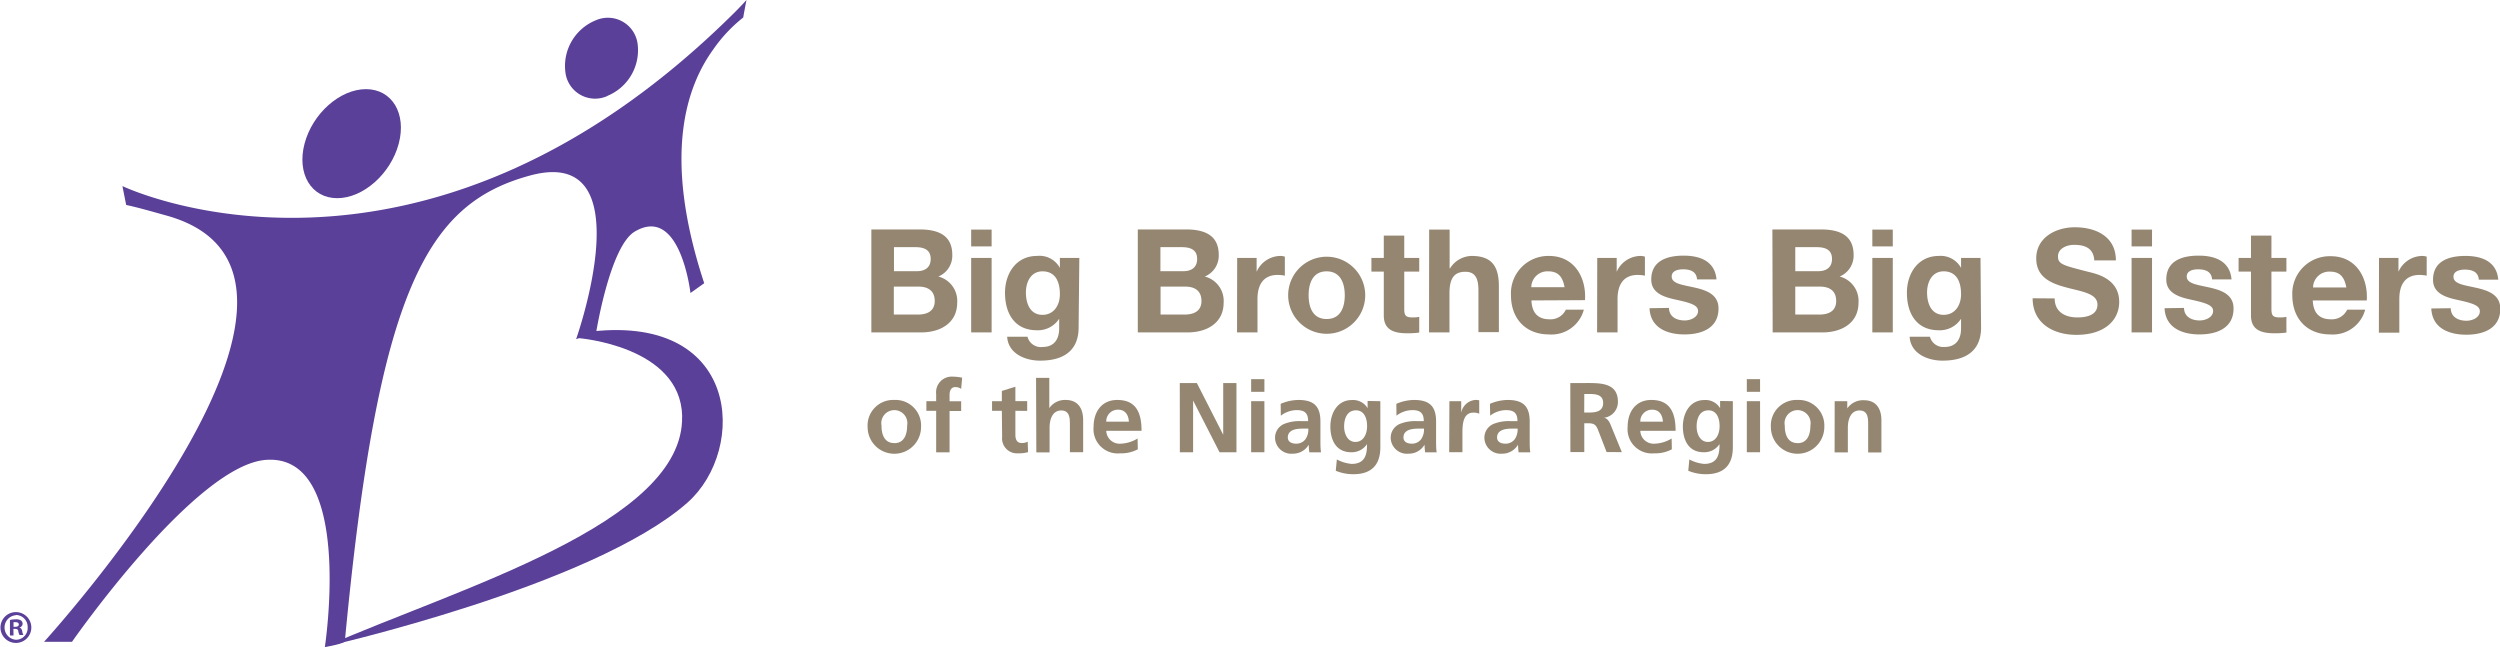 <svg id="Layer_1" data-name="Layer 1" xmlns="http://www.w3.org/2000/svg" viewBox="0 0 347.16 89.85"><defs><style>.cls-1{fill:#5a4099;}.cls-2{fill:#948671;}</style></defs><title>logo</title><path class="cls-1" d="M94.72,57.81c.33,14.9-31.2,23.9-49.61,32,0,0,37.14-8.38,50.34-20,8.39-7.4,7.49-26.67-14.23-23.66-.18,0-.74.77-.92.8,0,0,14.22,1.08,14.43,10.85"/><path class="cls-1" d="M23,29.9c-1.57-.43-3.47-1-5.48-1.44L17,25.84S58,45.55,102.11,1.63C103,.74,103.66,0,103.66,0s-.49,2.51-.44,2.42a20.6,20.6,0,0,0-4.15,4.41c-3.62,5-7.21,14.51-1.28,32.5l-1.91,1.36s-1.4-12.27-7.72-8.54c-3.44,2-5.36,13.92-5.36,13.92L80,47.1S89.61,20,73.58,24.38C59.3,28.28,52.52,40.08,47.89,89c0,.4-2.78.85-2.78.85s4.08-26.63-8-26C27.27,64.29,10,89.12,10,89.12H6.12S52.76,38,23,29.9"/><path class="cls-1" d="M46.83,27.52c3.61,0,7.43-3.39,8.54-7.57s-.93-7.57-4.55-7.57-7.43,3.39-8.53,7.57.93,7.57,4.54,7.57"/><path class="cls-1" d="M84.35,13.31a6.85,6.85,0,0,0,4.2-7.14,4.16,4.16,0,0,0-5.84-3.34A6.84,6.84,0,0,0,78.51,10a4.15,4.15,0,0,0,5.84,3.33"/><path class="cls-1" d="M2.21,85a2.14,2.14,0,1,1,0,4.28A2.14,2.14,0,1,1,2.2,85Zm0,.43a1.71,1.71,0,0,0,0,3.41A1.63,1.63,0,0,0,3.84,87.1,1.65,1.65,0,0,0,2.2,85.4Zm-.33,2.81h-.5V86.09A4,4,0,0,1,2.19,86a1.23,1.23,0,0,1,.74.17.59.59,0,0,1,.21.46.55.55,0,0,1-.44.51v0c.21.07.33.23.39.52a1.45,1.45,0,0,0,.16.52H2.71a1.81,1.81,0,0,1-.17-.51c0-.23-.17-.34-.44-.34H1.86Zm0-1.2h.23c.27,0,.5-.09.5-.31s-.14-.33-.46-.33a1.22,1.22,0,0,0-.27,0Z"/><path class="cls-2" d="M124.12,39.8h3.42c1.34,0,2.26.58,2.26,2s-1.08,1.88-2.32,1.88h-3.36ZM121,46.16h6.92c2.58,0,5-1.24,5-4.14a3.49,3.49,0,0,0-2.62-3.62,3.13,3.13,0,0,0,1.94-3c0-2.66-1.84-3.54-4.56-3.54H121Zm3.14-11.84h2.94c1.12,0,2.16.28,2.16,1.64,0,1.2-.82,1.7-1.92,1.7h-3.18Zm10.72,11.84h2.84V35.82h-2.84Zm2.84-14.28h-2.84v2.34h2.84Zm12.18,3.94h-2.7V37.2h0A3.22,3.22,0,0,0,144,35.54c-2.9,0-4.44,2.44-4.44,5.12,0,2.84,1.32,5.2,4.42,5.2a3.5,3.5,0,0,0,3.1-1.6h0v1.36c0,1.48-.7,2.56-2.28,2.56a1.92,1.92,0,0,1-2.12-1.42h-2.82c.14,2.36,2.52,3.32,4.56,3.32,4.76,0,5.36-2.88,5.36-4.58Zm-5.12,7.9c-1.74,0-2.3-1.62-2.3-3.1s.7-2.94,2.3-2.94c1.84,0,2.42,1.5,2.42,3.18,0,1.48-.8,2.86-2.42,2.86m16.4-3.92h3.42c1.34,0,2.26.58,2.26,2s-1.08,1.88-2.32,1.88h-3.36ZM158,46.16h6.92c2.58,0,5-1.24,5-4.14a3.49,3.49,0,0,0-2.62-3.62,3.13,3.13,0,0,0,1.94-3c0-2.66-1.84-3.54-4.56-3.54H158Zm3.14-11.84h2.94c1.12,0,2.16.28,2.16,1.64,0,1.2-.82,1.7-1.92,1.7h-3.18Zm10.64,11.84h2.84V41.5c0-1.82.72-3.32,2.8-3.32a5.17,5.17,0,0,1,1,.1V35.64a2.11,2.11,0,0,0-.62-.1,3.66,3.66,0,0,0-3.3,2.2h0V35.82h-2.7Zm7.1-5.16a5.35,5.35,0,1,0,10.7,0,5.35,5.35,0,1,0-10.7,0m2.84,0c0-1.66.58-3.32,2.5-3.32s2.52,1.66,2.52,3.32-.58,3.3-2.52,3.3-2.5-1.66-2.5-3.3M195,32.72h-2.84v3.1h-1.72v1.9h1.72v6.1c0,2.06,1.52,2.46,3.26,2.46a11,11,0,0,0,1.66-.1V44a4.34,4.34,0,0,1-.88.08c-1,0-1.2-.24-1.2-1.2V37.72h2.08v-1.9H195Zm3.44,13.44h2.84V40.74c0-2.1.66-3,2.2-3,1.32,0,1.82.84,1.82,2.54v5.84h2.84V39.8c0-2.56-.76-4.26-3.78-4.26a3.63,3.63,0,0,0-3,1.72h-.06V31.88h-2.84Zm21.66-4.48c.2-3.18-1.5-6.14-5-6.14A5.19,5.19,0,0,0,209.82,41c0,3.2,2,5.44,5.28,5.44A4.65,4.65,0,0,0,219.94,43h-2.5a2.34,2.34,0,0,1-2.24,1.34c-1.58,0-2.46-.82-2.54-2.62Zm-7.46-1.8a2.24,2.24,0,0,1,2.36-2.2c1.38,0,2,.76,2.26,2.2Zm9.14,6.28h2.84V41.5c0-1.82.72-3.32,2.8-3.32a5.19,5.19,0,0,1,1,.1V35.64a2.12,2.12,0,0,0-.62-.1,3.66,3.66,0,0,0-3.3,2.2h0V35.82h-2.7Zm7.28-3.36c.12,2.74,2.46,3.64,4.86,3.64s4.72-.88,4.72-3.6c0-1.92-1.62-2.52-3.28-2.9s-3.22-.52-3.22-1.54c0-.84.94-1,1.58-1,1,0,1.86.3,1.94,1.4h2.7c-.22-2.54-2.3-3.3-4.56-3.3s-4.5.68-4.5,3.32c0,1.82,1.64,2.4,3.28,2.76,2,.44,3.22.74,3.22,1.6s-1,1.32-1.86,1.32c-1.12,0-2.16-.5-2.18-1.74Zm20.24-3h3.42c1.34,0,2.26.58,2.26,2s-1.08,1.88-2.32,1.88h-3.36Zm-3.14,6.36h6.92c2.58,0,5-1.24,5-4.14a3.49,3.49,0,0,0-2.62-3.62,3.14,3.14,0,0,0,1.94-3c0-2.66-1.84-3.54-4.56-3.54h-6.72Zm3.14-11.84h2.94c1.12,0,2.16.28,2.16,1.64,0,1.2-.82,1.7-1.92,1.7h-3.18ZM260,46.16h2.84V35.82H260Zm2.84-14.28H260v2.34h2.84Zm12.18,3.94h-2.7V37.2h0a3.22,3.22,0,0,0-3.08-1.66c-2.9,0-4.44,2.44-4.44,5.12,0,2.84,1.32,5.2,4.42,5.2a3.5,3.5,0,0,0,3.1-1.6h0v1.36c0,1.48-.7,2.56-2.28,2.56A1.92,1.92,0,0,1,268,46.76h-2.82c.14,2.36,2.52,3.32,4.56,3.32,4.76,0,5.36-2.88,5.36-4.58Zm-5.12,7.9c-1.74,0-2.3-1.62-2.3-3.1s.7-2.94,2.3-2.94c1.84,0,2.42,1.5,2.42,3.18,0,1.48-.8,2.86-2.42,2.86m12.36-2.3c0,3.52,2.92,5.08,6.08,5.08,3.88,0,5.94-2,5.94-4.58,0-3.24-3.2-3.9-4.24-4.16-3.58-.92-4.26-1.06-4.26-2.16S287,34,288,34c1.5,0,2.72.44,2.82,2.16h3c0-3.3-2.74-4.6-5.72-4.6-2.58,0-5.34,1.4-5.34,4.32,0,2.68,2.14,3.5,4.26,4.06s4.24.82,4.24,2.36-1.68,1.78-2.78,1.78c-1.68,0-3.16-.74-3.16-2.64ZM296,46.16h2.84V35.82H296Zm2.84-14.28H296v2.34h2.84Zm1.74,10.92c.12,2.74,2.46,3.64,4.86,3.64s4.72-.88,4.72-3.6c0-1.92-1.62-2.52-3.28-2.9s-3.22-.52-3.22-1.54c0-.84.94-1,1.58-1,1,0,1.86.3,1.94,1.4h2.7c-.22-2.54-2.3-3.3-4.56-3.3s-4.5.68-4.5,3.32c0,1.82,1.64,2.4,3.28,2.76,2,.44,3.22.74,3.22,1.6s-1,1.32-1.86,1.32c-1.12,0-2.16-.5-2.18-1.74Zm14.84-10.08h-2.84v3.1h-1.72v1.9h1.72v6.1c0,2.06,1.52,2.46,3.26,2.46a11,11,0,0,0,1.66-.1V44a4.34,4.34,0,0,1-.88.08c-1,0-1.2-.24-1.2-1.2V37.72h2.08v-1.9h-2.08Zm13.24,9c.2-3.18-1.5-6.14-5-6.14A5.19,5.19,0,0,0,318.32,41c0,3.2,2,5.44,5.28,5.44A4.65,4.65,0,0,0,328.44,43h-2.5a2.34,2.34,0,0,1-2.24,1.34c-1.58,0-2.46-.82-2.54-2.62Zm-7.46-1.8a2.24,2.24,0,0,1,2.36-2.2c1.38,0,2,.76,2.26,2.2Zm9.14,6.28h2.84V41.5c0-1.82.72-3.32,2.8-3.32a5.18,5.18,0,0,1,1,.1V35.64a2.11,2.11,0,0,0-.62-.1,3.66,3.66,0,0,0-3.3,2.2h0V35.82h-2.7Zm7.28-3.36c.12,2.74,2.46,3.64,4.86,3.64s4.72-.88,4.72-3.6c0-1.92-1.62-2.52-3.28-2.9s-3.22-.52-3.22-1.54c0-.84.94-1,1.58-1,1,0,1.86.3,1.94,1.4h2.7c-.22-2.54-2.3-3.3-4.56-3.3s-4.5.68-4.5,3.32c0,1.82,1.64,2.4,3.28,2.76,2,.44,3.22.74,3.22,1.6s-1,1.32-1.86,1.32c-1.12,0-2.16-.5-2.18-1.74Z"/><path class="cls-2" d="M124.18,55.54a3.55,3.55,0,0,1,3.72,3.76,3.71,3.71,0,0,1-7.42,0A3.55,3.55,0,0,1,124.18,55.54Zm0,6c1.42,0,1.79-1.27,1.79-2.45a1.81,1.81,0,1,0-3.56,0C122.4,60.25,122.77,61.53,124.18,61.53Z"/><path class="cls-2" d="M130,57.05h-1.36V55.71H130v-1a2.17,2.17,0,0,1,2.26-2.41,6.48,6.48,0,0,1,1.35.15L133.47,54a1.43,1.43,0,0,0-.8-.25c-.62,0-.81.54-.81,1.09v.88h1.61v1.35h-1.61v5.74H130Z"/><path class="cls-2" d="M139.12,57.05h-1.36V55.71h1.36V54.29L141,53.7v2h1.64v1.35H141v3.3c0,.61.17,1.17.87,1.17a1.65,1.65,0,0,0,.84-.19l.05,1.46a4.84,4.84,0,0,1-1.36.16,2.08,2.08,0,0,1-2.24-2.3Z"/><path class="cls-2" d="M143.87,52.47h1.84v4.2h0A2.64,2.64,0,0,1,148,55.54c1.68,0,2.41,1.18,2.41,2.78v4.47h-1.84V59c0-.87,0-2-1.2-2-1.33,0-1.62,1.45-1.62,2.35v3.47h-1.84Z"/><path class="cls-2" d="M158,62.39a4.86,4.86,0,0,1-2.44.56,3.37,3.37,0,0,1-3.7-3.67c0-2.05,1.09-3.74,3.29-3.74,2.63,0,3.37,1.8,3.37,4.28h-4.9a1.85,1.85,0,0,0,2,1.79,4.78,4.78,0,0,0,2.35-.72Zm-1.24-3.84c-.05-.89-.47-1.66-1.5-1.66a1.61,1.61,0,0,0-1.64,1.66Z"/><path class="cls-2" d="M163.83,53.19h2.37l3.66,7.18h0V53.19h1.84v9.61h-2.35l-3.67-7.18h0v7.18h-1.84Z"/><path class="cls-2" d="M173.74,52.65h1.84v1.76h-1.84Zm0,3.06h1.84v7.09h-1.84Z"/><path class="cls-2" d="M177.84,56.08a6.35,6.35,0,0,1,2.46-.54c2.16,0,3.06.89,3.06,3v.91c0,.72,0,1.25,0,1.78s0,1,.08,1.58h-1.62a8.6,8.6,0,0,1-.08-1.06h0A2.53,2.53,0,0,1,179.54,63a2.26,2.26,0,0,1-2.48-2.11,2.08,2.08,0,0,1,1.21-2,5.62,5.62,0,0,1,2.38-.41h1c0-1.14-.51-1.53-1.6-1.53a3.71,3.71,0,0,0-2.19.77ZM180,61.61a1.57,1.57,0,0,0,1.29-.63,2.35,2.35,0,0,0,.39-1.46h-.8c-.83,0-2.05.14-2.05,1.22C178.83,61.35,179.34,61.61,180,61.61Z"/><path class="cls-2" d="M191.68,55.71v6.4c0,1.93-.77,3.74-3.74,3.74a6.24,6.24,0,0,1-2.45-.48l.15-1.57a5.32,5.32,0,0,0,2.06.62c2,0,2.13-1.53,2.13-2.75h0a2.53,2.53,0,0,1-2.2,1.13c-2.09,0-2.89-1.68-2.89-3.58,0-1.71.88-3.67,3-3.67a2.35,2.35,0,0,1,2.17,1.13h0v-1Zm-1.84,3.47c0-1.21-.47-2.2-1.54-2.2-1.25,0-1.65,1.16-1.65,2.24s.51,2.15,1.57,2.15S189.84,60.36,189.84,59.17Z"/><path class="cls-2" d="M193.9,56.08a6.35,6.35,0,0,1,2.46-.54c2.16,0,3.06.89,3.06,3v.91c0,.72,0,1.25,0,1.78s0,1,.08,1.58H197.9a8.56,8.56,0,0,1-.08-1.06h0A2.53,2.53,0,0,1,195.6,63a2.26,2.26,0,0,1-2.48-2.11,2.08,2.08,0,0,1,1.21-2,5.62,5.62,0,0,1,2.38-.41h1c0-1.14-.51-1.53-1.6-1.53a3.71,3.71,0,0,0-2.19.77Zm2.16,5.53a1.57,1.57,0,0,0,1.29-.63,2.35,2.35,0,0,0,.39-1.46h-.8c-.83,0-2.05.14-2.05,1.22C194.89,61.35,195.4,61.61,196.06,61.61Z"/><path class="cls-2" d="M201.27,55.71h1.64v1.61h0a2.17,2.17,0,0,1,1.94-1.78,2,2,0,0,1,.56.05v1.86a1.87,1.87,0,0,0-.83-.15c-1.5,0-1.5,1.87-1.5,2.89v2.6h-1.84Z"/><path class="cls-2" d="M206.9,56.08a6.35,6.35,0,0,1,2.46-.54c2.16,0,3.06.89,3.06,3v.91c0,.72,0,1.25,0,1.78s0,1,.08,1.58h-1.62a8.55,8.55,0,0,1-.08-1.06h0A2.53,2.53,0,0,1,208.61,63a2.26,2.26,0,0,1-2.48-2.11,2.08,2.08,0,0,1,1.21-2,5.62,5.62,0,0,1,2.38-.41h1c0-1.14-.51-1.53-1.6-1.53a3.71,3.71,0,0,0-2.19.77Zm2.16,5.53a1.57,1.57,0,0,0,1.29-.63,2.35,2.35,0,0,0,.39-1.46h-.8c-.83,0-2.05.14-2.05,1.22C207.89,61.35,208.4,61.61,209.06,61.61Z"/><path class="cls-2" d="M218.06,53.19h2.08c2.06,0,4.53-.07,4.53,2.6a2.2,2.2,0,0,1-2,2.23v0c.52,0,.83.56,1,1l1.54,3.76H223.1l-1.16-3c-.28-.72-.52-1-1.33-1H220v4h-1.93Zm1.93,4.1h.63c.95,0,2-.14,2-1.33s-1.07-1.25-2-1.25H220Z"/><path class="cls-2" d="M232.16,62.39a4.86,4.86,0,0,1-2.44.56,3.37,3.37,0,0,1-3.7-3.67c0-2.05,1.09-3.74,3.29-3.74,2.63,0,3.37,1.8,3.37,4.28h-4.9a1.85,1.85,0,0,0,2,1.79,4.78,4.78,0,0,0,2.35-.72Zm-1.24-3.84c-.06-.89-.47-1.66-1.5-1.66a1.61,1.61,0,0,0-1.64,1.66Z"/><path class="cls-2" d="M240.63,55.71v6.4c0,1.93-.77,3.74-3.74,3.74a6.24,6.24,0,0,1-2.45-.48l.15-1.57a5.32,5.32,0,0,0,2.06.62c2,0,2.13-1.53,2.13-2.75h0a2.53,2.53,0,0,1-2.2,1.13c-2.09,0-2.89-1.68-2.89-3.58,0-1.71.88-3.67,3-3.67a2.35,2.35,0,0,1,2.17,1.13h0v-1Zm-1.84,3.47c0-1.21-.47-2.2-1.54-2.2-1.25,0-1.65,1.16-1.65,2.24s.51,2.15,1.57,2.15S238.79,60.36,238.79,59.17Z"/><path class="cls-2" d="M242.57,52.65h1.84v1.76h-1.84Zm0,3.06h1.84v7.09h-1.84Z"/><path class="cls-2" d="M249.61,55.54a3.55,3.55,0,0,1,3.72,3.76,3.71,3.71,0,0,1-7.42,0A3.55,3.55,0,0,1,249.61,55.54Zm0,6c1.42,0,1.79-1.27,1.79-2.45a1.81,1.81,0,1,0-3.56,0C247.83,60.25,248.2,61.53,249.61,61.53Z"/><path class="cls-2" d="M254.77,55.71h1.75v1h0a2.65,2.65,0,0,1,2.33-1.13c1.68,0,2.41,1.18,2.41,2.78v4.47h-1.84V59c0-.87,0-2-1.2-2-1.33,0-1.62,1.45-1.62,2.35v3.47h-1.84Z"/></svg>